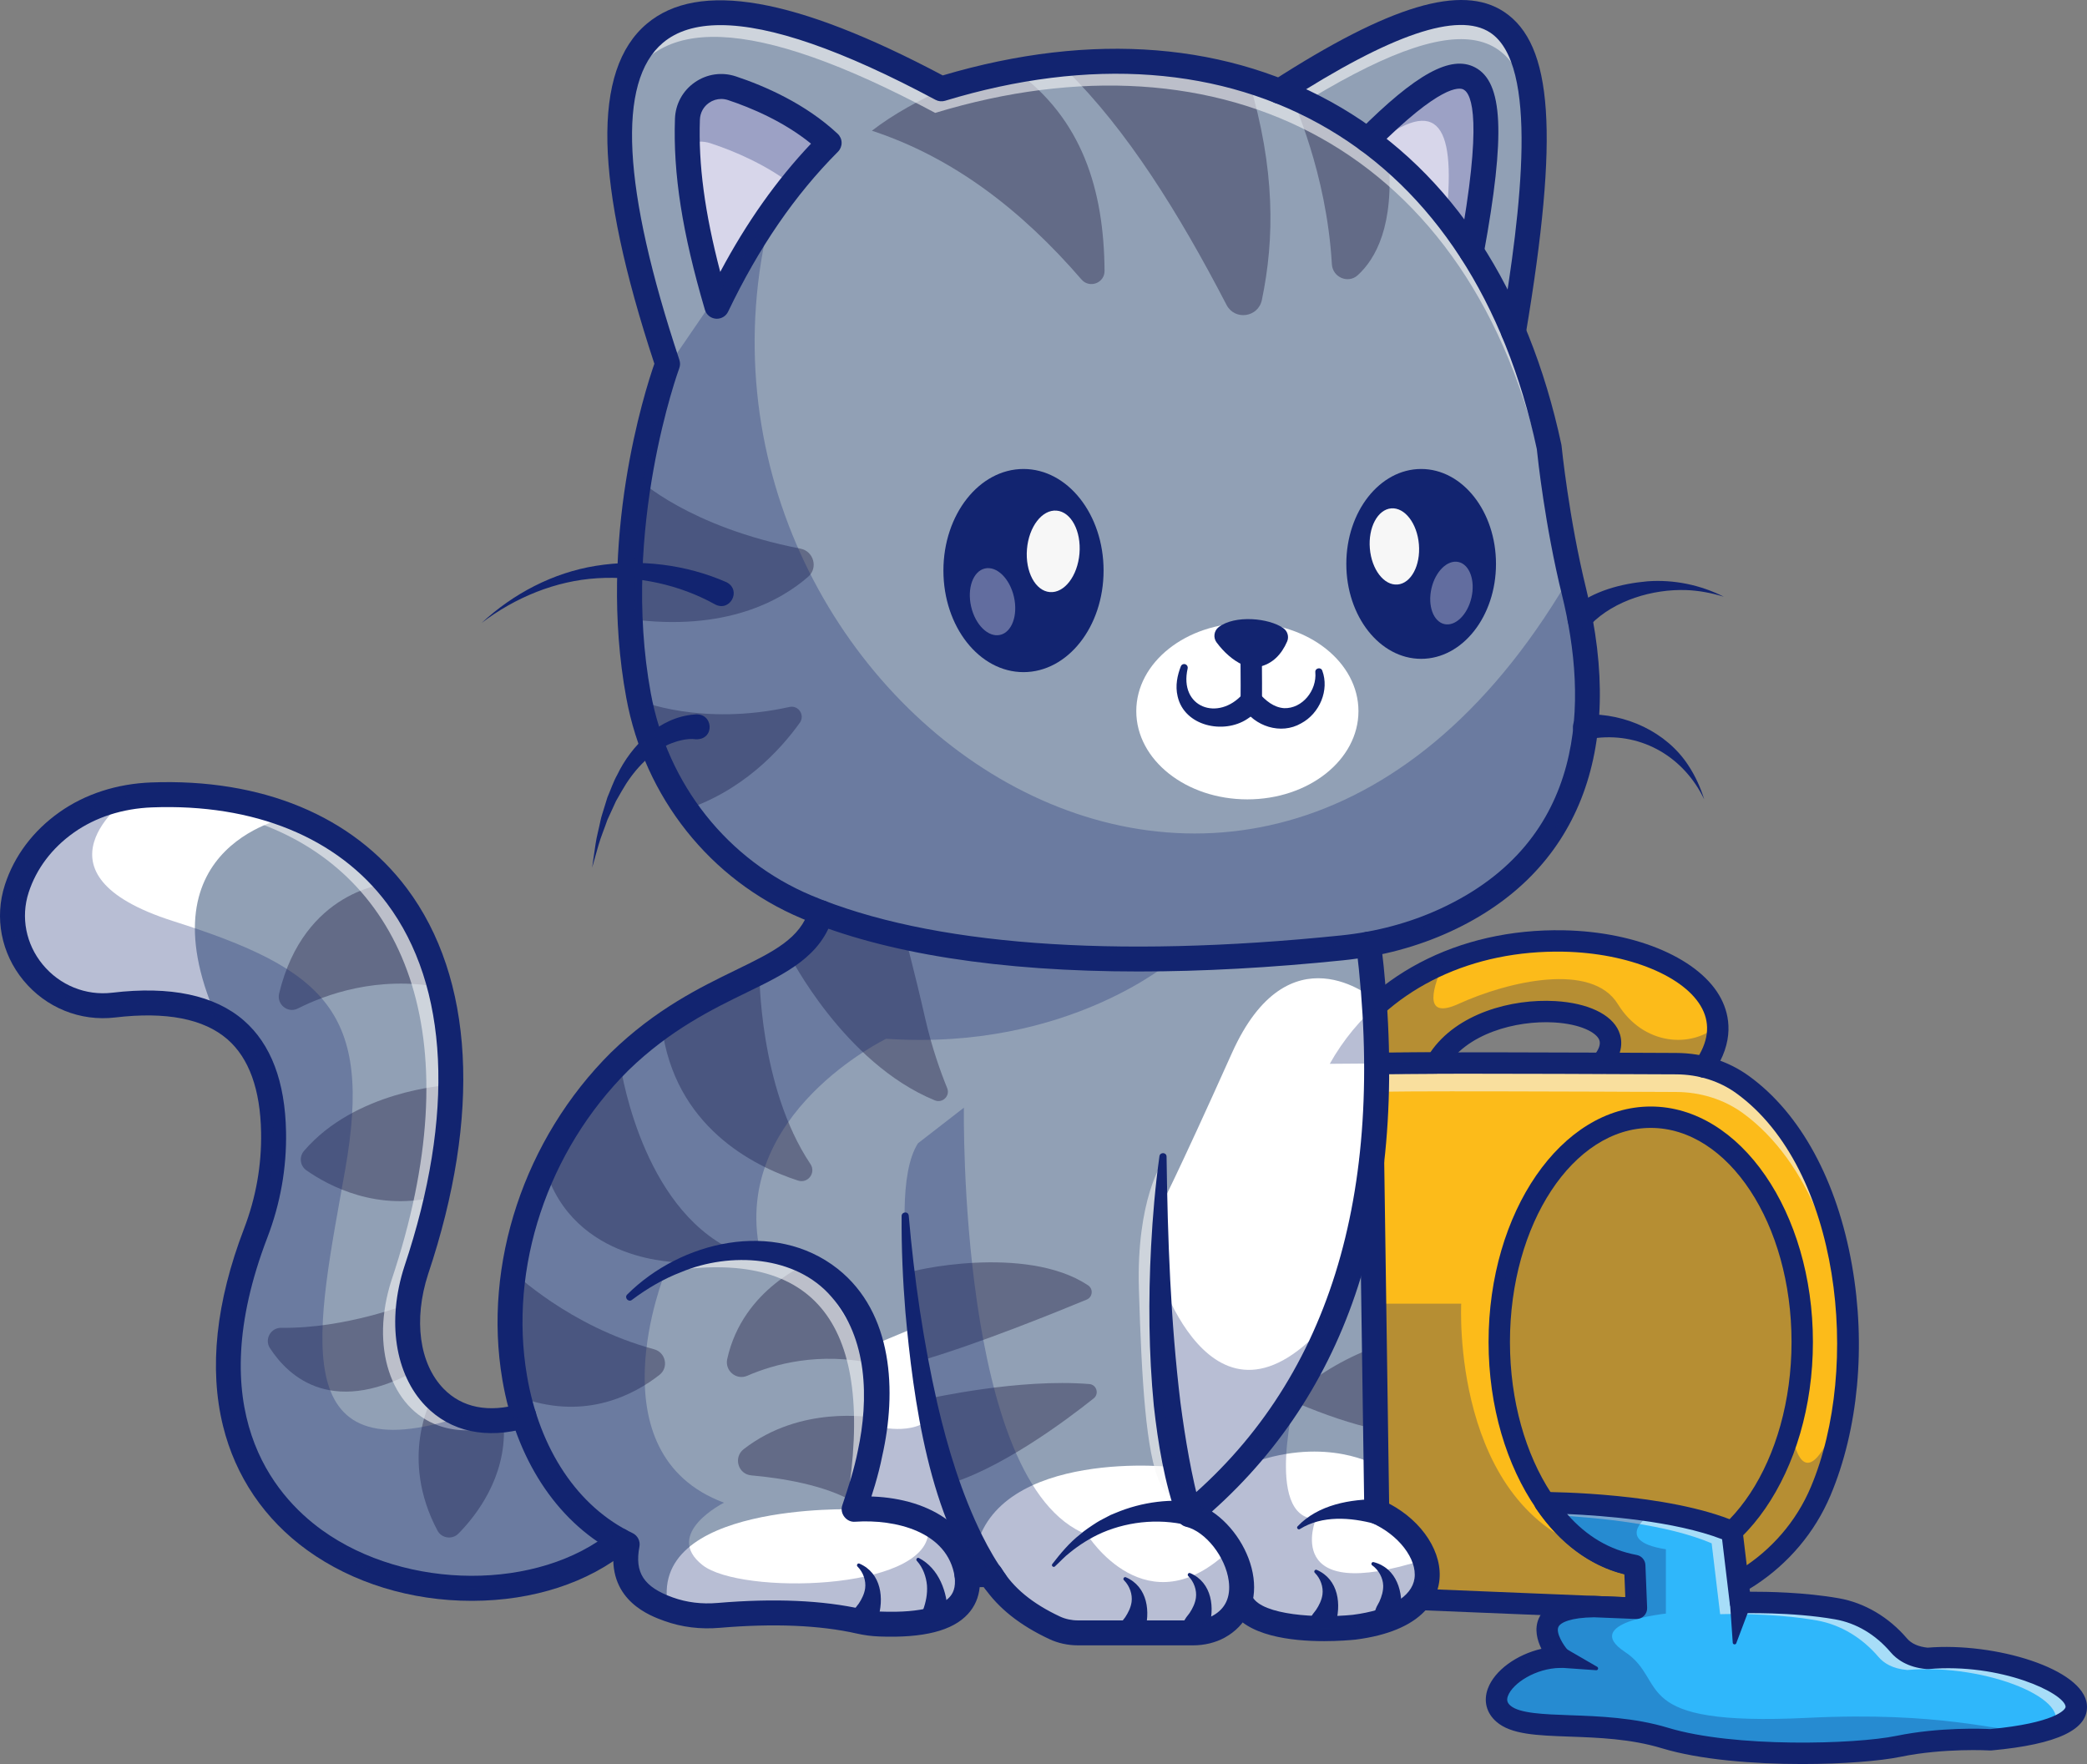 <svg xmlns="http://www.w3.org/2000/svg" xmlns:xlink="http://www.w3.org/1999/xlink" version="1.1" id="Layer_1" x="0px" y="0px" style="enable-background:new 0 0 3101.93 2621.78;" xml:space="preserve" viewBox="0 0 3101.92 2621.78">
<rect x="0" y="0" width="3101.92" height="2621.78" fill="#808080" stroke="none"/>
<style type="text/css">
	.st0{fill:#D2623A;}
	.st1{fill:#F9D6B6;}
	.st2{opacity:0.3;}
	.st3{fill:#650000;}
	.st4{opacity:0.6;}
	.st5{fill:#FFFFFF;}
	.st6{fill:#F92B49;}
	.st7{fill:#3A0176;}
	.st8{fill:#F4832F;}
	.st9{opacity:0.2;}
	.st10{fill:#9660EA;}
	.st11{fill:#F44242;}
	.st12{opacity:0.5;}
	.st13{fill:#FF0068;}
	.st14{fill:#8A90B2;}
	.st15{fill:#E84118;}
	.st16{opacity:0.55;}
	.st17{fill:#F7F7F7;}
	.st18{fill:#B0B7E2;}
	.st19{fill:#FD6C18;}
	.st20{opacity:0.57;}
	.st21{fill:#8B5A71;}
	.st22{fill:#FD8619;}
	.st23{fill:#FCA119;}
	.st24{opacity:0.25;}
	.st25{fill:#9DA0C6;}
	.st26{fill:#462B5B;}
	.st27{fill:#00A8FF;}
	.st28{fill:#6B1A4E;}
	.st29{fill:#FF3645;}
	.st30{fill:#7981A3;}
	.st31{opacity:0.35;}
	.st32{fill:#E96F5F;}
	.st33{fill:#C95249;}
	.st34{fill:#FFA1A8;}
	.st35{fill:#FC7C8B;}
	.st36{fill:#FFCA83;}
	.st37{fill:#FFB65F;}
	.st38{fill:#371A45;}
	.st39{fill:#EF2B4C;}
	.st40{fill:#919DB5;}
	.st41{fill:#000070;}
	.st42{fill:#FF5C83;}
	.st43{fill:#111A28;}
	.st44{fill:#0DBBFF;}
	.st45{fill:#FCBB1A;}
	.st46{fill:#122470;}
	.st47{fill:#91A0B5;}
	.st48{fill:#636B87;}
	.st49{fill:#D7D6EA;}
	.st50{fill:#2FB7FB;}
	.st51{fill:#FD7918;}
	.st52{fill:#40C620;}
	.st53{fill:#F973F6;}
	.st54{fill:#E85D18;}
	.st55{fill:#EF354C;}
	.st56{fill:#000072;}
	.st57{fill:#FFD4A9;}
	.st58{fill:#D3D3D3;}
	.st59{fill:#5F5F82;}
	.st60{fill:#FFA9CC;}
	.st61{fill:#F23043;}
	.st62{fill:#B2B2CC;}
	.st63{fill:#777799;}
	.st64{fill:#25E572;}
	.st65{opacity:0.7;}
	.st66{fill:#E2C727;}
	.st67{fill:#EFCECE;}
	.st68{fill:#52B9FF;}
</style>
<g>
	<g>
		<g>
			<g>
				<path class="st45" d="M2532.97,1585.96l-152.31-6.04c72.84-87.73-178.8-115.49-245.92,0l-158.3,1.17      c40.85-72.63,102.04-120.74,169.48-149.24c178.59-75.49,401.15-13.67,407.08,92.13      C2554.16,1543.36,2548.02,1564.18,2532.97,1585.96z"/>
			</g>
			<g>
				<path class="st45" d="M2738.89,2099.26c-6.68,41.27-17.59,80.84-32.74,116.92c-46.46,110.25-157.87,178.91-277.39,174.03      l-339.91-13.93h-175.73l-32.32-379.37l-35.39-415.82h200.84c-0.05-2.17,327.4-0.79,445.17-0.21      c35.39,0.16,70.25,10.54,98.91,31.36C2716.43,1703.73,2768.35,1917.86,2738.89,2099.26z"/>
			</g>
			<g class="st4">
				<path class="st17" d="M2746.58,2018.15c-4.77-146.75-57.96-292.54-156.23-363.85c-28.66-20.77-63.52-31.2-98.91-31.36      c-117.77-0.58-445.22-1.96-445.17,0.21h-197.24l-3.6-42.06h200.84c-0.05-2.17,327.4-0.79,445.17-0.21      c35.39,0.16,70.25,10.54,98.91,31.36C2698,1690.38,2751.56,1857.89,2746.58,2018.15z"/>
			</g>
			<g class="st2">
				<path class="st46" d="M2738.89,2099.26c-6.68,41.27-17.59,80.84-32.74,116.92c-46.46,110.25-157.87,178.91-277.39,174.03      l-339.91-13.93h-175.73l-32.32-379.37l165.5-59.33h125.5c0,0-15.89,303.56,201.32,369.04l56.58,20.08      c0,0,157.29,16.26,232.25-205.82c0,0,13.14,119.68,64.37,0C2730.15,2111.97,2734.34,2104.82,2738.89,2099.26z"/>
			</g>
			<g>
				<path class="st46" d="M2453.51,2344.44c-132.92,0-241.05-156.98-241.05-349.94s108.13-349.94,241.05-349.94      c132.91,0,241.04,156.98,241.04,349.94S2586.42,2344.44,2453.51,2344.44z M2453.51,1676.34      c-115.39,0-209.26,142.72-209.26,318.15s93.88,318.15,209.26,318.15s209.26-142.72,209.26-318.15      S2568.89,1676.34,2453.51,1676.34z"/>
			</g>
			<g class="st2">
				<ellipse class="st46" cx="2453.5" cy="1994.49" rx="225.16" ry="334.05"/>
			</g>
			<g>
				<path class="st46" d="M2440.63,2406.35c-4.17,0-8.33-0.09-12.52-0.26l-339.6-13.89h-175.38c-8.26,0-15.14-6.32-15.83-14.55      l-67.68-795.24c-0.38-4.43,1.12-8.82,4.13-12.1c3.01-3.28,7.26-5.14,11.7-5.14h200.73c7.91-0.8,22.84-0.87,53.96-1.03      c29.75-0.14,71.98-0.18,125.51-0.1c96.32,0.15,207.9,0.64,265.84,0.92c40.05,0.2,77.47,12.09,108.2,34.41      c76.46,55.5,130.79,155.37,152.96,281.22c21.01,119.21,9.4,243.77-31.86,341.75      C2673.94,2333.63,2562.41,2406.34,2440.63,2406.35z M1927.73,2360.41h161.11c0.21,0,0.43,0,0.65,0.01l339.92,13.91      c113.55,4.58,218.75-61.4,262.09-164.32c75.28-178.76,43.42-473.21-110.48-584.92c-25.32-18.38-56.33-28.18-89.69-28.34      c-256.67-1.24-424.94-1.27-441.86-0.12c-1.04,0.21-2.12,0.33-3.21,0.33h-183.52L1927.73,2360.41z M2062.16,1580.82      c0.06,4.26-1.58,8.36-4.57,11.4c-1.96,1.99-4.39,3.41-7.03,4.16C2056.54,1594.85,2062.29,1588.94,2062.16,1580.82z"/>
			</g>
			<g>
				<path class="st46" d="M2532.95,1601.83c-3.12,0-6.26-0.91-9.02-2.82c-7.22-4.99-9.03-14.89-4.04-22.11      c19.02-27.54,22.44-53.68,10.15-77.67c-24.62-48.05-109.48-82.92-206.37-84.8c-134.99-2.58-251.95,53.18-318.52,150.53      l120.78-0.87c39.21-57.77,120.4-80.01,185.76-76.22c48.13,2.81,83.38,19.49,94.29,44.62c5.43,12.51,7.57,32.66-13.11,57.55      c-5.61,6.75-15.62,7.68-22.38,2.07c-6.75-5.61-7.68-15.63-2.07-22.38c8.32-10,11.14-18.28,8.4-24.58      c-4.64-10.69-27.58-23.24-66.99-25.55c-56.73-3.26-131.35,16.66-161.36,68.3c-2.82,4.86-8,7.87-13.63,7.91l-158.29,1.14      c-0.03,0-0.07,0-0.11,0c-5.62,0-10.83-2.97-13.69-7.82c-2.88-4.88-2.94-10.92-0.16-15.86      c68.85-122.42,204.04-193.69,361.68-190.62c109.79,2.13,203.84,43.16,234.03,102.09c12.41,24.21,20.34,62.98-12.29,110.22      C2542.96,1599.43,2538,1601.83,2532.95,1601.83z"/>
			</g>
			<g>
				<g>
					<path class="st47" d="M1811.47,2417.6c-11.71,6.41-25.06,9.27-38.36,9.27h-170.8c-8.64,0-17.27-1.27-25.48-3.92       c-3.18-1.01-6.25-2.17-9.27-3.6c-40-18.75-73.59-43.34-95.04-79.04h-35.28c6.73,52.02-35.6,76.98-129.74,73.37       c-10.01-0.37-19.97-1.64-29.72-3.87c-59.12-13.4-129.58-15.73-209.58-8.95c-25.22,2.17-50.7-0.64-74.49-9.22       c-42.59-15.31-72.16-40.63-61.56-96.37c-213.82-102.19-245.45-484.75-11.02-717.85c136.42-132.44,270.5-123.6,299.32-220.81       l383.14,21.93l430.6,24.63c3.44,27.81,6.15,55.15,8.05,82.01c23.47,318.03-54.83,571.37-253.92,748.05       c-3.18,2.86-6.41,5.67-9.69,8.48c-3.66,3.18-7.42,6.3-11.18,9.43C1829.58,2266.67,1882.51,2378.4,1811.47,2417.6z"/>
				</g>
				<g>
					<path class="st47" d="M921.39,2289.82c-209.37,171.86-730.25,35.71-541.33-457.15c18.33-47.84,27.5-98.86,26.54-150.09       c-1.54-82.54-27.55-141.77-84.98-171.12c-37.08-18.91-87.36-25.43-152.63-17.64c-96,11.44-173.87-81.06-144.1-173.02       c11.71-36.08,35.5-71.2,74.17-98.54c27.6-19.5,59.39-31.73,92.55-37.35c11.13-1.91,22.41-3.07,33.75-3.5       c77.24-2.91,147.33,8.05,207.83,32.05c209.21,82.86,304.09,320.83,185.47,674.57c-32,98.91-1.59,190.93,70.14,216.41       c25.11,8.95,55.31,9.75,89.64-0.21L921.39,2289.82z"/>
				</g>
				<g>
					<path class="st5" d="M1296.75,1999.5l67.62-28.25c10.01,96.64,33.9,196.68,68.26,299.3l-146.21-37.3       C1286.41,2233.24,1320.31,2052.44,1296.75,1999.5z"/>
				</g>
				<g>
					<path class="st47" d="M2012.46,2418.45c0,0-139.07,14.14-167.04-35.97c0,0-3.07-1.59-7.79-4.08       c-15.63-8.26-49.48-26.81-49.27-31.89c0.26-6.62-10.33-127.15-10.33-127.15l0.58-1.17l135.84-269.34l124.39-222.08l6.46,450.95       l1.01,68.77c34.59,15.15,61.61,42.59,71.2,71.31C2131.88,2360.65,2107.61,2406.32,2012.46,2418.45z"/>
				</g>
				<g>
					<path class="st5" d="M2012.46,2418.45c0,0-139.07,14.14-167.04-35.97c0,0-57.32-29.35-57.06-35.97       c0.26-6.62-10.33-127.15-10.33-127.15l0.58-1.17l62.04-36.13c115.6-49.8,194.96-9.7,204.65-4.34l1.01,68.77       C2132.56,2284.26,2171.4,2398.16,2012.46,2418.45z"/>
				</g>
				<g>
					<path class="st48" d="M2040.67,2003.48c-42.68,15.28-85.17,41.72-127.54,75.54c41.75,18.33,81.25,32.68,117.88,41.88       L2040.67,2003.48z"/>
				</g>
				<g>
					<path class="st48" d="M575.41,1313.47c0,0-123.26,8.94-160.53,162.98c-3.95,16.31,12.83,30.02,27.8,22.44       c42.14-21.3,118.57-48.74,211.29-31.64L575.41,1313.47z"/>
				</g>
				<g>
					<path class="st48" d="M662.86,1613.18c0,0-134.69,8.15-211.09,97.42c-7.49,8.75-5.84,22.14,3.58,28.76       c31.53,22.16,106.38,63.5,198.63,37.63L662.86,1613.18z"/>
				</g>
				<g>
					<path class="st48" d="M607.65,1937.59c0,0-93.9,37.3-189.65,35.85c-15.64-0.24-25.31,17.11-16.8,30.23       c28,43.12,95.15,105.37,227.22,27.62L607.65,1937.59z"/>
				</g>
				<g>
					<path class="st48" d="M641.66,2079.02c0,0-49.06,87.56,8.58,195.84c6.18,11.62,22,13.76,31.23,4.38       c26.15-26.56,70.27-82.88,67.46-158.35L641.66,2079.02z"/>
				</g>
				<g class="st4">
					<path class="st17" d="M739.83,2111.13c0,0-2.17,3.44-5.77,9.59c-31.15,7.73-58.75,6.41-81.96-1.85       c-71.73-25.48-102.14-117.5-70.14-216.41c118.62-353.73,23.73-591.71-185.48-674.57c-60.5-24-130.59-34.97-207.83-32.05       c-11.34,0.42-22.62,1.59-33.75,3.5c-9.59,1.64-19.07,3.81-28.34,6.52c20.45-10.17,42.44-17.11,65.06-20.93       c11.13-1.91,22.41-3.07,33.75-3.5c77.24-2.91,147.33,8.05,207.83,32.05c209.21,82.86,304.09,320.83,185.47,674.57       c-32,98.91-1.59,190.93,70.14,216.41C704.02,2109.86,721.08,2112.29,739.83,2111.13z"/>
				</g>
				<g>
					<path class="st5" d="M433.2,1213.47v0.05c0,0-225,37.77-111.57,297.95c-37.08-18.91-87.36-25.43-152.63-17.64       c-96,11.44-173.87-81.06-144.1-173.02c11.71-36.08,35.5-71.2,74.17-98.54c36.87-26.07,81.16-39.1,126.3-40.85       C302.61,1178.51,372.7,1189.47,433.2,1213.47z"/>
				</g>
				<g>
					<path class="st5" d="M1437.23,2340.31c6.73,52.02-35.6,76.98-129.74,73.37c-10.01-0.37-19.97-1.64-29.72-3.87       c-59.12-13.4-129.58-15.73-209.58-8.95c-25.22,2.17-50.7-0.64-74.49-9.22c-35.6-158.77,275.75-148.44,275.75-148.44       s146.17,0,171.07,97.11H1437.23z"/>
				</g>
				<g>
					<path class="st5" d="M1811.47,2417.6c-11.71,6.41-25.06,9.27-38.36,9.27h-170.8c-11.97,0-23.89-2.44-34.75-7.52       c-40-18.75-73.59-43.34-95.04-79.04h-22.83v-35.02c31.89-153.32,299.22-126.19,299.75-123.49c0,0,4.08,28.87,29.19,59.92       c-3.66,3.18-7.42,6.3-11.18,9.43C1829.58,2266.67,1882.51,2378.4,1811.47,2417.6z"/>
				</g>
				<g>
					<path class="st48" d="M1350.72,1891.74c-0.25-2.98,173.64-43.17,266.47,18.54c8.05,5.35,6.92,17.52-2.02,21.23       c-44.68,18.54-159.25,65.01-244.18,90.07L1350.72,1891.74z"/>
				</g>
				<g>
					<path class="st5" d="M1788.31,2233.24c-106.17-64.85-63.2-440.4-63.2-440.4s21.14-38.78,105.9-227.75       c84.08-187.38,209.16-81.64,211.22-79.89C2065.71,1803.22,1987.41,2056.56,1788.31,2233.24z"/>
				</g>
				<g>
					<path class="st48" d="M1377.94,2079.02c5.77-0.85,135.87-30.55,241.16-21.97c10.78,0.88,14.91,14.56,6.44,21.3       c-42.96,34.23-141.45,107.46-223.3,129.54L1377.94,2079.02z"/>
				</g>
				<g>
					<path class="st48" d="M1173.07,1419.25c0,0,81.22,160.8,216.37,216.15c11.49,4.7,23.05-6.65,18.37-18.15       c-9.57-23.52-22.68-59.83-32.41-102.49c-17.22-75.49-30.02-121.64-30.02-121.64l-113.02-45.24L1173.07,1419.25z"/>
				</g>
				<g>
					<path class="st48" d="M1128.66,1445.12c0,0-0.74,170.51,75.88,284.88c8.66,12.93-3.64,29.42-18.44,24.61       c-67.15-21.84-183.65-80.73-202.49-229.19L1128.66,1445.12z"/>
				</g>
				<g>
					<path class="st48" d="M921.15,1577.45c0,0,26.46,200.87,154.93,273.72l-63.57,24.97c0,0-160.26,2.47-202.64-140.38       L921.15,1577.45z"/>
				</g>
				<g>
					<path class="st48" d="M763.44,1891.74c0.2-1.46,81.33,79.17,208.79,113.62c17.25,4.66,22.05,27.03,7.97,38.04       c-37.81,29.58-108.3,66.76-200.8,35.61L763.44,1891.74z"/>
				</g>
				<g class="st2">
					<path class="st46" d="M1437.81,2346.77c2.44,47.63-40.21,70.35-130.33,66.91c-10.01-0.37-19.97-1.64-29.72-3.87       c-59.12-13.4-129.58-15.73-209.58-8.95c-25.22,2.17-50.7-0.64-74.49-9.22c-42.59-15.31-72.16-40.63-61.56-96.37       c-213.82-102.19-245.45-484.75-11.02-717.85c136.42-132.44,270.5-123.6,299.32-220.81l383.14,21.93l142.09,46.25       c0,0-155.7,137.64-428.54,119.09c0,0-229.92,111.04-187.81,315.11c0,0-88.1-3.5-140.87,32.74c0,0-109.29,268.28,87.63,341.65       c0,0-91.39,45.99-31.79,92.82c56.42,44.29,331.22,38.57,335.56-48.9C1397.87,2294.75,1420.7,2319.44,1437.81,2346.77z"/>
				</g>
				<g>
					<path class="st48" d="M1204.55,1876.14c0,0-100.36,37.78-123.68,143.73c-3.82,17.35,13.51,31.94,29.8,24.86       c38.55-16.77,106.53-36.34,189.59-17.67L1204.55,1876.14z"/>
				</g>
				<g>
					<path class="st48" d="M1300.26,2106.78c-7.19,0-109.87-18.95-194.88,47c-15.65,12.14-8.49,37.23,11.24,38.99       c44.3,3.96,109.34,14.06,152.83,39.83L1300.26,2106.78z"/>
				</g>
				<g>
					<g>
						<path class="st47" d="M1901.54,135.77c365.83-235.37,427.46-116.72,347.96,357.3"/>
					</g>
					<g class="st4">
						<path class="st17" d="M2279.84,228.51c-5.46-201.58-104.1-224.15-354.37-68.18l-23.95-24.58        C2185.65-46.98,2286.25-16.3,2279.84,228.51z"/>
					</g>
					<g>
						<path class="st47" d="M2359.26,1040.55c-2.12,114.01-43.87,250-210.9,326.98c-48.42,22.3-100.5,35.76-153.53,41.22        c-311.77,32.05-601.3,21.09-795.99-60.77c-131.49-55.26-224.04-174.19-249.79-314.48c-46.41-252.6,43.18-492.64,43.18-492.64        c-158.88-477.81-63.15-660.47,407.03-408.83c425.84-129.27,799.96,50.33,903.27,532.43c0,0,8.79,89.43,30.41,186.85v0.11        c2.12,9.43,4.34,18.97,6.68,28.5C2348.34,915.42,2360.53,974.28,2359.26,1040.55z"/>
					</g>
					<g>
						<path class="st48" d="M1411.14,128.53c-45.07,19.97-84.12,41.7-115.2,65.75c121.33,39.91,222.7,118.34,311.47,221.1        c11.87,13.74,34.43,5.33,34.3-12.83c-0.9-120.85-33.5-225.73-132.11-297.34L1411.14,128.53z"/>
					</g>
					<g>
						<path class="st48" d="M1875.52,445.88c-5.46,25.96-40.26,30.83-52.5,7.31c-71.57-138.01-148.44-260.44-237.02-347.96        c79.38-23.63,171.59-13,270.19,14.67C1895.65,251.87,1894.43,355.13,1875.52,445.88z"/>
					</g>
					<g>
						<path class="st48" d="M1921.11,143.88c-0.03,7.37,50.37,109.89,58.47,248.9c1.13,19.31,24.03,29.3,38.35,16.31        c26.26-23.83,55.17-73.76,45.56-176.75L1921.11,143.88z"/>
					</g>
					<g class="st4">
						<path class="st17" d="M2341.24,1157.26c20.13-97.21,1.27-192.1-10.91-241.58c-26.49-107.76-37.08-215.46-37.08-215.46        c-103.31-482.1-477.44-661.69-903.27-532.43C1116.24,21.26,969.44,22,925.89,142.47c27.18-154.91,174.72-170.27,473.36-10.44        c425.84-129.27,799.96,50.33,903.27,532.43c0,0,10.6,107.7,37.08,215.46C2353.27,935.44,2375.36,1048.29,2341.24,1157.26z"/>
					</g>
					<g>
						<path class="st49" d="M2032.65,208.06c177.69-177.8,202.32-95.89,154.38,165.74"/>
					</g>
					<g class="st2">
						<path class="st46" d="M2187.03,373.77l-38.46-41.32c16.9-145.74-9.32-194-107.81-115.7l-8.11-8.69        C2210.34,30.27,2234.97,112.17,2187.03,373.77z"/>
					</g>
					<g>
						<path class="st48" d="M949.74,712.7c0,0,73.99,70.43,239.98,102.71c19.63,3.82,26.58,28.54,11.53,41.72        c-40.15,35.16-122.34,81.95-264.74,63L949.74,712.7z"/>
					</g>
					<g>
						<path class="st48" d="M950.55,1041.27c0,0,91.64,38.52,222.83,9.46c13.45-2.98,23.41,12.23,15.4,23.45        c-28.33,39.67-86.54,104.45-178.93,131.98L950.55,1041.27z"/>
					</g>
					<g>
						<path class="st46" d="M1692.46,1443.86c-206.32,0-376.47-26.51-500.81-78.78c-136.11-57.23-233.63-179.94-260.86-328.25        c-43.17-235.1,27.72-455.82,41.81-496.22c-89.38-271.08-93.02-436.41-11.19-505.36c76.65-64.59,220.56-39.47,439.82,76.83        c222.52-65.86,427.1-49.37,592.06,47.82c164.78,97.09,277.98,270.22,327.36,500.67c0.15,0.68,0.25,1.37,0.32,2.07        c0.11,1.06,10.79,107.73,36.64,212.83c59.26,241-12.3,421.73-201.5,508.89c-49.05,22.6-102.68,37.01-159.4,42.84        C1888.39,1438.33,1786.64,1443.86,1692.46,1443.86z M1070.84,37.35c-36.21,0-64.75,8.74-85.54,26.26        C916.76,121.36,925,279.96,1009.8,535c1.33,4.01,1.25,8.36-0.22,12.32c-0.87,2.36-87.19,238.5-42.32,482.81        c24.97,135.97,114.22,248.4,238.76,300.76c175.38,73.74,447.49,94.29,786.89,59.42c52.65-5.41,102.33-18.74,147.67-39.62        c219.52-101.13,219.6-309.43,181.01-466.35c-25.41-103.32-36.19-204.84-37.42-216.99        c-47.26-219.53-154.34-383.94-309.71-475.48C1816.86,99,1619.8,84.45,1404.63,149.78c-4.71,1.44-9.79,0.93-14.14-1.39        C1252.33,74.45,1145.39,37.35,1070.84,37.35z"/>
					</g>
					<g>
						<path class="st46" d="M2249.52,511.62c-1.02,0-2.05-0.08-3.09-0.26c-10.1-1.69-16.91-11.25-15.22-21.35        c30.29-180.62,55.81-394.03-16.35-441.58c-47.64-31.39-146.84,2.29-303.28,102.94c-8.63,5.54-20.09,3.05-25.63-5.56        c-5.54-8.61-3.05-20.09,5.56-25.63C2066.34,7.69,2172.35-24.01,2235.26,17.45c73.1,48.17,82.22,182.38,32.52,478.68        C2266.26,505.2,2258.41,511.62,2249.52,511.62z"/>
					</g>
					<g>
						<path class="st46" d="M2187.05,392.34c-1.11,0-2.23-0.1-3.36-0.31c-10.07-1.85-16.74-11.51-14.9-21.58        c35.02-191.12,19.01-230.8,6.35-237.44c-6.36-3.32-34.44-6.84-129.37,88.15c-7.25,7.25-18.98,7.24-26.22,0.01        c-7.25-7.24-7.25-18.98-0.01-26.22c85.22-85.28,136.91-113.63,172.83-94.77c41.79,21.92,45.41,99.58,12.9,276.97        C2203.63,386.08,2195.82,392.34,2187.05,392.34z"/>
					</g>
					<g>
						<ellipse class="st5" cx="1853.97" cy="1056.94" rx="165.11" ry="131.12"/>
					</g>
					<g>
						<path class="st49" d="M1232.37,212.39c-70.01,70.23-123.69,152.63-166.88,242.81c-27.39-93.14-46.98-186-43.76-278.03        c1.18-33.63,34.29-56.64,66.22-46.02C1130.43,145.28,1187.47,170.38,1232.37,212.39z"/>
					</g>
					<g class="st2">
						<path class="st46" d="M1232.37,212.4c-19.65,19.71-38.04,40.42-55.2,61.98c-40.05-30.3-85.29-49.59-120.58-61.29        c-12.08-4.03-24.32-3.23-34.97,1.11c-0.37-12.34-0.32-24.69,0.11-37.03c1.17-33.64,34.28-56.63,66.22-46.04        C1130.44,145.28,1187.49,170.39,1232.37,212.4z"/>
					</g>
					<g>
						<path class="st46" d="M1065.49,473.74c-0.49,0-0.99-0.02-1.49-0.06c-7.65-0.62-14.14-5.88-16.3-13.25        c-33.65-114.42-47.37-201.98-44.51-283.91c0.77-21.93,11.53-41.68,29.52-54.18c18-12.51,40.27-15.71,61.08-8.79        c42.51,14.14,103.27,40.42,151.24,85.29c3.67,3.43,5.79,8.2,5.87,13.22s-1.87,9.86-5.41,13.42        c-64.02,64.22-117.43,141.98-163.29,237.73C1079.11,469.68,1072.58,473.74,1065.49,473.74z M1071.95,147.08        c-6.38,0-12.64,1.94-18.07,5.71c-8.31,5.77-13.27,14.9-13.63,25.03c-2.33,66.65,7.08,137.83,30.25,226.31        c39.24-73.7,83.7-136.5,134.92-190.62c-40.54-32.89-88.53-53.19-123.34-64.77C1078.75,147.63,1075.33,147.08,1071.95,147.08z"/>
					</g>
					<g>
						<path class="st46" d="M1907.45,933.59c-21.22-15.07-72.22-20.03-96.2-1.48c-6.98,5.4-8.33,15.57-3.06,22.65        c10.89,14.59,23.91,26.35,38.9,33.36c7.43,3.47,15.81,4.73,23.84,3.04c20.54-4.33,33.89-18.75,42.14-37.74        C1916.14,946.35,1913.72,938.05,1907.45,933.59z"/>
					</g>
					<g>
						<path class="st46" d="M1765.22,993.44c-13.26,58.22,45.53,79.24,81.94,38.03c5.71-7.31,16.51-9.04,23.27-2.16        c10.94,12.21,22.49,22.02,38.13,23.21c27.14,0.9,48.87-26.35,46.41-53.49c-0.57-6.16,8.29-8.07,10.35-2.28        c10.69,28.76-3.73,63.53-31.42,78.31c-30.17,17.51-69.39,4.36-86.83-24.12c0,0,25.13,0.12,25.13,0.12        c-4.77,7.03-11.19,13.04-18.47,17.59c-35.07,23.06-93.27,10.73-103.38-33.55c-3.85-15.96-0.41-31.38,4.73-44.75        c1.05-2.74,4.12-4.1,6.86-3.05C1764.45,988.26,1765.8,990.92,1765.22,993.44L1765.22,993.44z"/>
					</g>
					<g>
						<path class="st46" d="M1859.7,1057.16c-0.74,0-1.49-0.05-2.25-0.16c-8.49-1.2-14.45-8.89-13.58-17.34        c0.21-4.14,0.13-32.48-0.08-57.86c-0.07-8.78,6.98-15.95,15.76-16.03c0.04,0,0.09,0,0.14,0c8.72,0,15.82,7.03,15.89,15.76        c0.48,57.48,0.03,60.62-0.16,61.96C1874.3,1051.43,1867.49,1057.16,1859.7,1057.16z"/>
					</g>
					<g>
						<ellipse class="st46" cx="1521.23" cy="847.99" rx="119.02" ry="150.97"/>
					</g>
					<g>
						
							<ellipse transform="matrix(0.083 -0.997 0.997 0.083 617.93 2311.566)" class="st17" cx="1564.88" cy="820.05" rx="60.72" ry="39.13"/>
					</g>
					<g class="st31">
						
							<ellipse transform="matrix(0.975 -0.224 0.224 0.975 -162.686 352.247)" class="st17" cx="1474.35" cy="894.63" rx="32.61" ry="50.61"/>
					</g>
					<g>
						<ellipse class="st46" cx="2112.27" cy="838.11" rx="111.23" ry="141.09"/>
					</g>
					<g>
						
							<ellipse transform="matrix(0.997 -0.083 0.083 0.997 -60.183 174.515)" class="st17" cx="2071.48" cy="812" rx="36.57" ry="56.75"/>
					</g>
					<g class="st31">
						
							<ellipse transform="matrix(0.224 -0.975 0.975 0.224 814.693 2786.094)" class="st17" cx="2156.08" cy="881.69" rx="47.29" ry="30.48"/>
					</g>
					<g>
						<path class="st46" d="M1062.23,897.95c-52.72-29.12-114.18-42.22-174.44-38.56c-62.22,3.8-122.14,28.65-171.95,66.42        c46.93-43.42,105.94-74.62,169.79-84.84c65.04-10.43,133.76-2.2,194.35,24.41C1102.82,877.38,1084.77,910.68,1062.23,897.95        L1062.23,897.95z"/>
					</g>
					<g>
						<path class="st46" d="M1034.25,1098.76c-13.56-1.82-28.52,2.55-41.25,7.96c-29.3,14.16-52.5,40.04-68.89,68.96        c0,0-8.57,14.98-8.57,14.98c-3.25,7.19-9.48,20.59-12.7,27.7c-3.86,11.31-9.88,25.83-13.17,37.24c0,0-9.6,34.01-9.6,34.01        l5.1-35.1c1.35-10.04,5.37-24.74,7.36-34.89c0.41-2.23,1.55-6.52,2.28-8.66c1.64-5.3,6.25-20.28,7.96-25.81        c4.24-9.74,9.27-24.29,14.53-33.37c20.98-43.9,63.02-85.92,114.47-89.82C1060.65,1058.05,1063.3,1099.78,1034.25,1098.76        L1034.25,1098.76z"/>
					</g>
					<g>
						<path class="st46" d="M2330.18,923.68c-0.66-3.95-0.12-8.93,1.76-12.48c1.89-3.63,3.57-5.62,5.96-7.91        c30.88-25.27,71.89-35.86,110.68-39.31c39.21-2.89,78.85,5.32,113.53,22.92c-18.27-5.68-37.03-9.17-55.72-9.89        c-49.75-1.76-106.89,15.2-142.03,51c0,0-0.23,0.33-0.23,0.33l0.13,0c0.08-0.07-0.06,0.27,0.83-1.08c0.28-0.42,0.71-1.5,0.9-2        c1.03-2.63,1.25-5.97,0.61-8.68C2370.54,940.77,2335.61,947.59,2330.18,923.68L2330.18,923.68z"/>
					</g>
					<g>
						<path class="st46" d="M2356.75,1061.83c59.07-2,120.23,25.88,152.65,75.73c10.42,15.81,18.14,32.92,23.57,50.5        c-29.8-62.07-91.02-98.89-159.69-91.3c-3.5,0.37-8.28,0.98-11.32,1.79C2334.1,1105.31,2328,1063.32,2356.75,1061.83        L2356.75,1061.83z"/>
					</g>
					<g class="st2">
						<path class="st46" d="M2366.53,1034.56c-2.12,114.01-43.87,250-210.9,326.98c-48.42,22.3-100.5,35.76-153.53,41.22        c-311.77,32.05-601.3,21.09-795.99-60.77c-131.49-55.26-224.04-174.19-249.79-314.48c-46.41-252.6,43.18-492.64,43.18-492.64        l145.42-212.71C965.48,1035.25,1867.16,1679.2,2340.2,845.33v0.11L2366.53,1034.56z"/>
					</g>
				</g>
				<g class="st4">
					<path class="st17" d="M991.14,1889.97c221.43-36.06,310.98,78.05,267.72,343.43C1350.72,1961.35,1224.41,1798.3,991.14,1889.97       z"/>
				</g>
				<g>
					<path class="st46" d="M1773.09,2445.4H1602.3c-14.94,0-29.67-3.2-42.61-9.26c-43.83-20.52-75.76-45.87-97.27-77.27h-6.33       c-1.48,15.46-7.31,28.82-17.42,39.9c-22.84,25.02-65.93,35.94-131.87,33.46c-11.2-0.43-22.34-1.88-33.14-4.33       c-55.11-12.49-123.7-15.37-203.91-8.55c-28.94,2.46-56.66-0.99-82.34-10.24c-20.9-7.53-82.06-29.56-75.44-103.3       c-85.57-46.35-145.49-138.5-165.32-255.16c-29.23-171.94,32.63-358.3,161.43-486.36c66.55-64.63,132.49-96.73,185.46-122.52       c55.86-27.2,96.23-46.85,109.15-90.42c2.91-9.82,13.25-15.42,23.05-12.51c9.82,2.91,15.42,13.23,12.51,23.05       c-17.56,59.23-68.96,84.25-128.47,113.22c-50.6,24.63-113.57,55.29-175.71,115.63c-120.23,119.54-178.1,293.44-150.86,453.69       c18.71,110.07,75.91,195.41,156.94,234.13c7.6,3.63,11.8,11.92,10.22,20.19c-7.37,38.79,6.53,59.95,49.6,75.46       c20.62,7.43,43.04,10.2,66.64,8.18c83.98-7.14,156.41-3.99,215.23,9.34c8.57,1.94,17.44,3.1,26.36,3.44       c66.73,2.59,92.88-10.23,103.07-21.4c4.36-4.77,9.87-13.18,7.55-31.05c-0.69-5.29,0.94-10.62,4.46-14.63s8.59-6.3,13.93-6.3       h35.32c6.51,0,12.54,3.41,15.89,8.98c17.48,29.08,45.94,52.56,86.99,71.78c8.05,3.77,17.35,5.77,26.88,5.77h170.79       c10.98,0,21.15-2.41,29.41-6.97c18.89-10.41,26.89-27.76,23.8-51.56c-4.65-35.7-34.25-73.39-63.35-80.65       c-6.79-1.69-12.05-7.07-13.59-13.89c-1.55-6.83,0.87-13.94,6.27-18.39c218.34-180.45,305.87-460.18,260.15-831.39       c-1.25-10.16,5.97-19.42,16.14-20.67c10.12-1.23,19.42,5.97,20.67,16.14c23.25,188.77,13.14,356.23-30.04,497.71       c-41.99,137.6-116.35,254.48-221.22,347.86c31.29,20.75,56.66,59.44,61.74,98.5c5.04,38.73-10.51,71.11-42.67,88.83       C1806.68,2441.39,1790.31,2445.4,1773.09,2445.4z"/>
				</g>
				<g class="st4">
					<path class="st17" d="M1728.06,1726.77c0,0-39.35,55.52-35.3,189.73c4.05,134.21,10.48,243.67,31.1,286.96       c20.62,43.29,35.83,0,35.83,0C1724.64,2042.54,1714.92,1883.71,1728.06,1726.77z"/>
				</g>
				<g>
					<path class="st46" d="M932.24,1923.97c79.58-79.48,218.66-112.3,312.72-38.26c82.92,65.6,87.87,183.01,66.32,278.2       c-5.8,29.32-14.93,57.55-24.37,85.55c0.04,0-19.34-24.76-19.18-24.71c79.31-5.83,173.21,23.47,187.75,112.4       c3.61,24.05-31.16,30.7-36.47,6.71c-10.28-68.18-89-86.19-147.8-82.19c-13.12,1.32-23.69-12.39-19.21-24.71       c8.95-26.61,17.63-53.39,23-80.69c16.54-76.8,14.73-167.59-39.36-229.08c-52.7-61.19-150.23-67.03-223.2-36.52       c-26.08,9.93-50.56,24.31-73.28,41.34C934.11,1935.94,927.49,1928.61,932.24,1923.97L932.24,1923.97z"/>
				</g>
				<g>
					<path class="st46" d="M1733.87,1719.11c1.6,122.1,5.98,244.46,20.65,365.66c7.11,53.68,16.33,109.04,30.55,160.64       c2.95,9.94-2.86,20.43-12.87,23.16c-9.41,2.58-19.15-2.63-22.39-11.67c-19.27-54.28-28.59-111.16-34.88-167.64       c-7.6-78.13-8.21-158.27-4.08-236.63c2.37-44.93,6.21-89.66,12.45-134.29C1724.22,1712.1,1733.86,1712.38,1733.87,1719.11       L1733.87,1719.11z"/>
				</g>
				<g>
					<path class="st46" d="M1350.68,1806.87c8.02,93.56,21.73,187.2,42.39,278.69c15.67,67.42,36.14,134.55,66.72,196.54       c10.11,20.22,21.29,39.7,34.31,57.38c6.21,8.23,4.5,19.98-3.81,26.09c-7.91,5.83-18.96,4.4-25.21-3.01       c-83.73-101.85-107.87-284.18-119.4-412.91c-3.85-47.45-5.95-94.85-5.59-142.49       C1340.26,1800.8,1350.02,1799.88,1350.68,1806.87L1350.68,1806.87z"/>
				</g>
				<g>
					<path class="st46" d="M1773.3,2269.07c-44.09-12.78-92.85-9.24-135.06,8.85c-17.37,7.63-34.05,18.05-48.68,30.1       c-6.89,5.15-14.94,14.04-21.39,19.85c-2.14,2.53-6.26-0.65-4.1-3.36c12.22-15.81,25.41-31.69,41.25-44       c6.48-5.88,17.53-13.11,24.97-17.87c6.27-3.96,13.89-7.42,20.46-11.01c0,0,7.18-2.96,7.18-2.96       c39.26-16.59,83.97-22.38,126.2-15.17C1810.17,2240.23,1798.74,2278.02,1773.3,2269.07L1773.3,2269.07z"/>
				</g>
				<g>
					<path class="st46" d="M1277.41,2323.91c32.59,14.16,37.08,51.86,27.17,82.54c-6.9,24.11-42.2,15.21-36.8-9.31       c0.98-4.94,5.95-10.09,8.77-14.04c4.45-6.8,8.17-14.3,9.32-22.45c1.53-11.33-2.83-23.79-11.13-32.16       C1272.34,2326.59,1274.59,2322.69,1277.41,2323.91L1277.41,2323.91z"/>
				</g>
				<g>
					<path class="st46" d="M1673.42,2344.22c32.58,14.16,37.08,51.87,27.17,82.54c-6.89,24.11-42.2,15.21-36.8-9.31       c0.98-4.94,5.96-10.09,8.77-14.04c4.45-6.81,8.16-14.31,9.32-22.46c1.53-11.33-2.83-23.79-11.13-32.16       C1668.33,2346.96,1670.66,2342.96,1673.42,2344.22L1673.42,2344.22z"/>
				</g>
				<g>
					<path class="st46" d="M1769.03,2338.04c32.58,14.16,37.08,51.86,27.17,82.54c-6.9,24.12-42.2,15.21-36.8-9.31       c0.98-4.94,5.95-10.09,8.77-14.04c4.45-6.8,8.17-14.31,9.32-22.45c1.53-11.33-2.83-23.79-11.13-32.16       C1763.94,2340.78,1766.27,2336.78,1769.03,2338.04L1769.03,2338.04z"/>
				</g>
				<g>
					<path class="st46" d="M1957.12,2333.24c32.59,14.16,37.08,51.86,27.17,82.54c-6.9,24.11-42.2,15.21-36.8-9.31       c0.98-4.94,5.95-10.09,8.77-14.04c4.45-6.8,8.17-14.31,9.32-22.45c1.53-11.33-2.83-23.79-11.13-32.16       C1952.05,2335.92,1954.3,2332.02,1957.12,2333.24L1957.12,2333.24z"/>
				</g>
				<g>
					<path class="st46" d="M2041.62,2321.7c34.43,8.75,44.92,45.24,40.06,77.11c-2.93,24.91-39.21,21.79-37.81-3.28       c0.17-5.03,4.26-10.92,6.4-15.27c3.3-7.43,5.77-15.43,5.59-23.66c-0.31-11.43-6.61-23.03-16.15-29.96       C2037.05,2325.16,2038.65,2320.94,2041.62,2321.7L2041.62,2321.7z"/>
				</g>
				<g>
					<path class="st46" d="M1365.82,2315.6c29.87,15.52,42.56,50.92,42.7,83.08c0.47,24.98-35.76,26.8-37.77,1.87       c-0.13-2.6,0.28-5.05,1.1-7.39c4.31-11.83,6.85-24.25,5.91-36.98c-1.15-12.86-6.01-26.36-14.85-36.15       C1360.58,2318.02,1363.06,2314.19,1365.82,2315.6L1365.82,2315.6z"/>
				</g>
				<g>
					<path class="st46" d="M700.92,2379.25c-90.23,0-176.85-26.64-244.03-75.08c-63.6-45.86-106.97-109.79-125.43-184.88       c-21.03-85.55-10.51-184.2,31.27-293.24c17.7-46.19,26.22-94.34,25.33-143.13c-1.16-63.81-17.96-110.3-49.95-138.18       c-35.1-30.6-91.26-41.53-166.91-32.52c-51.92,6.17-102.95-14.46-136.47-55.24c-32.98-40.11-43.24-93.16-27.46-141.9       c13.9-42.94,41.94-80.27,81.09-107.97c38.13-26.97,85.26-42.26,136.28-44.2c164.47-6.26,299.41,49.68,380.17,157.52       c99.65,133.09,110.81,336.76,31.43,573.48c-21.86,67.56-13.08,132.76,22.98,169.97c27.5,28.39,66.97,36.19,114.1,22.57       c9.82-2.85,20.12,2.83,22.96,12.66c2.85,9.84-2.82,20.12-12.66,22.96c-60.29,17.43-113.91,5.93-151.04-32.39       c-45.62-47.09-57.72-126.54-31.57-207.37c75.45-225.01,66.24-416.6-25.89-539.65c-73.22-97.81-197.18-148.47-349.06-142.69       c-43.82,1.67-84.03,14.61-116.28,37.42c-32.56,23.04-55.81,53.85-67.22,89.12c-11.88,36.66-4.09,76.63,20.82,106.92       c25.45,30.96,64.1,46.66,103.45,41.97c86.5-10.3,152.34,3.62,195.67,41.39c40.21,35.06,61.29,90.72,62.66,165.46       c0.98,53.57-8.37,106.42-27.78,157.08c-98.28,256.46,8.7,382.47,81.22,434.76c124.87,90.04,322.27,90.68,431.04,1.39       c7.91-6.5,19.6-5.35,26.09,2.57c6.5,7.92,5.35,19.6-2.57,26.09c-58.72,48.2-140.77,74.88-231.04,75.11       C701.72,2379.25,701.31,2379.25,700.92,2379.25z"/>
				</g>
				<g>
					<path class="st46" d="M1967.99,2439.15c-48.29,0-116.39-7.57-138.74-47.63c-4.99-8.95-1.78-20.24,7.16-25.22       c8.95-4.99,20.23-1.79,25.22,7.16c15.15,27.15,96.23,31.88,148.96,26.57c54.21-6.93,87.84-26.65,91.78-54.03       c4.16-28.86-23.74-65.1-63.5-82.52c-6.66-2.92-11-9.45-11.1-16.71l-7.48-519.7c-0.15-10.24,8.03-18.66,18.27-18.81       c0.09,0,0.19,0,0.27,0c10.12,0,18.39,8.12,18.54,18.27l7.31,508.24c49.73,26.1,80.58,73.57,74.4,116.51       c-3.81,26.52-25.03,72.91-124.27,85.59C2006.91,2437.67,1989.4,2439.15,1967.99,2439.15z"/>
				</g>
				<g>
					<path class="st46" d="M2043.34,2264.79c-35.97-9.64-78.22-12.87-111.24,7.74c-2.48,1.87-5.69-1.75-3.51-3.97       c30.61-32.34,78.42-40.69,121.41-40.34C2078.18,2231.01,2070.73,2272.12,2043.34,2264.79L2043.34,2264.79z"/>
				</g>
				<g class="st2">
					<path class="st46" d="M921.39,2289.82c-209.37,171.86-730.25,35.71-541.33-457.15c18.33-47.84,27.5-98.86,26.54-150.09       c-1.54-82.54-27.55-141.77-84.98-171.12c-37.08-18.91-87.36-25.43-152.63-17.64c-96,11.44-173.87-81.06-144.1-173.02       c11.71-36.08,35.5-71.2,74.17-98.54c27.6-19.5,59.39-31.73,92.55-37.35c-3.76,2.76-156.44,113.48,65.96,184.15       c225.16,71.52,296.73,134.93,255.67,368.2c-41.11,233.26-95.52,458.1,175.57,367.19c25.11,8.95,55.31,9.75,89.64-0.21       C807.12,2196.95,858.47,2252.79,921.39,2289.82z"/>
				</g>
				<g class="st2">
					<path class="st46" d="M1300.26,2119.21c0,0,58.68,17.15,85.88-14.95c0,0-76.95-318.61-21.77-405.05l68.26-52.89       c0,0-8.73,561.04,183.35,634.59c0,0,88.61,142.86,212.75,21.67c0,0,60.31,111.17-83.06,117.73s-168.96,2.61-168.96,2.61       l-72.71-51.4l-91.51-100.96l-136.42-37.14L1300.26,2119.21z"/>
				</g>
				<g class="st2">
					<path class="st46" d="M1716.52,1876.14c0,0,82.23,293.4,259.95,85.21c0,0-82.61,214.57-204.09,272.05       C1772.37,2233.4,1697.38,2072.41,1716.52,1876.14z"/>
				</g>
				<g class="st2">
					<path class="st46" d="M2012.46,2418.45c0,0-139.07,14.14-167.04-35.97c0,0-3.07-1.59-7.79-4.08       c1.75-27.76-2.54-84.45-54.3-140.5l70.57-69.45l72.47-98.33c0,0-48.9,185.85,29.4,187.43c0,0-53.3,129.58,161.74,60.24       C2131.88,2360.65,2107.61,2406.32,2012.46,2418.45z"/>
				</g>
			</g>
			<g>
				<path class="st50" d="M3025.61,2575.69c-17.8,4.19-40,7.63-67.07,10.12c0,0-69.29-4.19-136.84,9.7      c-67.55,13.88-248.09,17.64-347-12.34c-98.91-30.04-205.71-6.2-240.15-36.24c-34.44-29.99,23.84-82.96,83.86-83.86      c0,0-66.86-74.12,51.12-75.28l62.73,2.54l-2.54-63.63c-53.98-10.12-98.33-41.59-133.5-93.29c0,0,79.52,0.21,162.11,13.09      c41,6.36,82.75,15.89,115.92,30.04l12.61,105.32c0,0,76.61-2.54,143.57,9.27c36.18,6.41,67.97,26.33,91.81,54.3      c7.73,9.06,20.77,17.54,42.75,19.39C3010.46,2452.2,3178.29,2540.03,3025.61,2575.69z"/>
			</g>
			<g class="st4">
				<path class="st17" d="M3049.24,2568.91c37.88-40.58-95.73-97.16-214.45-86.88c-21.99-1.85-35.02-10.33-42.75-19.39      c-23.84-27.97-55.63-47.89-91.81-54.3c-66.96-11.81-143.57-9.27-143.57-9.27l-12.61-105.32      c-33.16-14.14-74.91-23.68-115.92-30.04c-44.13-6.89-87.41-10.12-118.14-11.71c-4.77-5.88-9.32-12.08-13.77-18.6      c0,0,79.52,0.21,162.11,13.09c41,6.36,82.75,15.89,115.92,30.04l12.61,105.32c0,0,76.61-2.54,143.57,9.27      c36.18,6.41,67.97,26.33,91.81,54.3c7.73,9.06,20.77,17.54,42.75,19.39C3001.93,2452.94,3158.64,2530.07,3049.24,2568.91z"/>
			</g>
			<g>
				<path class="st46" d="M2678.58,2621.78c-71.95,0-151.97-6.27-208.5-23.43c-46.44-14.1-94.82-15.82-137.5-17.33      c-48.42-1.72-86.67-3.08-108.5-22.1c-14.79-12.9-19.43-30.8-12.72-49.12c9.98-27.24,42.94-50.75,79.67-59.25      c-6.39-12.95-10.79-29.53-3.91-45.21c9.69-22.07,36.61-33.01,82.29-33.45c0.27,0,0.53,0,0.79,0.01l45.5,1.83l-1.37-34.16      c-52.07-13.08-96.18-45.74-131.28-97.24c-3.32-4.87-3.67-11.19-0.91-16.4c2.76-5.2,8.16-8.45,14.04-8.45c0.01,0,0.03,0,0.04,0      c7.4,0.02,182.43,0.97,284.24,44.38c5.23,2.23,8.87,7.08,9.55,12.73l10.89,91.08c25.83-0.06,81.29,0.76,132.27,9.77      c38.18,6.74,74.11,27.92,101.15,59.63c6.6,7.73,16.92,12.36,30.71,13.76c99.73-8.22,231.93,31.2,236.73,84.81      c3.28,36.63-43.09,58.85-141.75,67.94c-0.8,0.07-1.61,0.09-2.42,0.04c-0.67-0.04-68.13-3.88-132.7,9.41      C2794.75,2617.28,2739.56,2621.78,2678.58,2621.78z M2369.33,2403.69c-34.6,0.39-50.12,7.69-53.1,14.41      c-3.89,8.8,7.2,26.71,14.01,34.35c4.14,4.64,5.21,11.29,2.71,16.99c-2.5,5.69-8.08,9.42-14.3,9.52      c-35.75,0.52-70.37,22.5-77.44,41.79c-2.16,5.89-1.06,10.01,3.76,14.22c13.33,11.62,49.96,12.92,88.74,14.29      c42.41,1.5,95.2,3.38,145.6,18.68c98.09,29.78,277.88,24.63,339.18,12c64.62-13.3,129.66-10.6,139.77-10.08      c94.51-8.86,112.28-28.54,111.85-33.34c-1.79-20-96.11-65.26-203.77-55.85c-0.91,0.08-1.83,0.08-2.74,0      c-28.72-2.47-44.93-14.92-53.46-24.93c-22.59-26.48-51.11-43.41-82.5-48.96c-64.5-11.4-139.56-9.08-140.29-9.06      c-0.18,0-0.36,0.01-0.53,0.01c-8.02,0-14.82-5.99-15.78-14l-11.48-96.01c-70.79-27.29-177.03-35.2-230.38-37.49      c29.24,33.33,63.33,53.33,103.47,60.86c7.28,1.36,12.66,7.58,12.95,14.99l2.54,63.62c0.18,4.43-1.5,8.74-4.64,11.88      c-3.13,3.14-7.46,4.85-11.88,4.64L2369.33,2403.69z"/>
			</g>
			<g>
				<path class="st46" d="M2602.56,2384.14l-21.93,58.11c-0.92,2.69-5.15,2.04-5.24-0.77c0,0-4.27-61.97-4.27-61.97      c-0.62-8.96,6.15-16.73,15.11-17.35C2597.79,2361.09,2606.85,2373.44,2602.56,2384.14L2602.56,2384.14z"/>
			</g>
			<g>
				<path class="st46" d="M2323.07,2447.86l50.86,29.44c1.3,0.75,1.74,2.41,0.99,3.71c-0.54,0.93-1.54,1.42-2.54,1.35l-58.62-4.11      c-8.99-0.63-15.76-8.43-15.13-17.41C2299.16,2449.03,2313.06,2441.77,2323.07,2447.86L2323.07,2447.86z"/>
			</g>
			<g class="st2">
				<path class="st46" d="M3025.61,2575.69c-17.8,4.19-40,7.63-67.07,10.12c0,0-69.29-4.19-136.84,9.7      c-67.55,13.88-248.09,17.64-347-12.34c-98.91-30.04-205.71-6.2-240.15-36.24c-34.44-29.99,23.84-82.96,83.86-83.86      c0,0-66.86-74.12,51.12-75.28l62.73,2.54l-2.54-63.63c-53.98-10.12-98.33-41.59-133.5-93.29c0,0,79.52,0.21,162.11,13.09      c0,0-68.39,42.65,17.69,56.1v95.57c0,0-127.15,13.24-60.92,56.95c66.22,43.71,1.32,111.25,271.51,98.01      C2884.42,2543.42,2969.35,2572.77,3025.61,2575.69z"/>
			</g>
			<g class="st2">
				<path class="st46" d="M2532.97,1585.96l-152.31-6.04c72.84-87.73-178.8-115.49-245.92,0l-158.3,1.17      c40.85-72.63,102.04-120.74,169.48-149.24c-14.3,30.78-34.01,85.61,21.51,60.34c75.49-34.38,198.67-62.3,237.08,0      c38.41,62.25,110.3,66.01,148.5,31.79C2554.16,1543.36,2548.02,1564.18,2532.97,1585.96z"/>
			</g>
		</g>
	</g>
</g>
</svg>